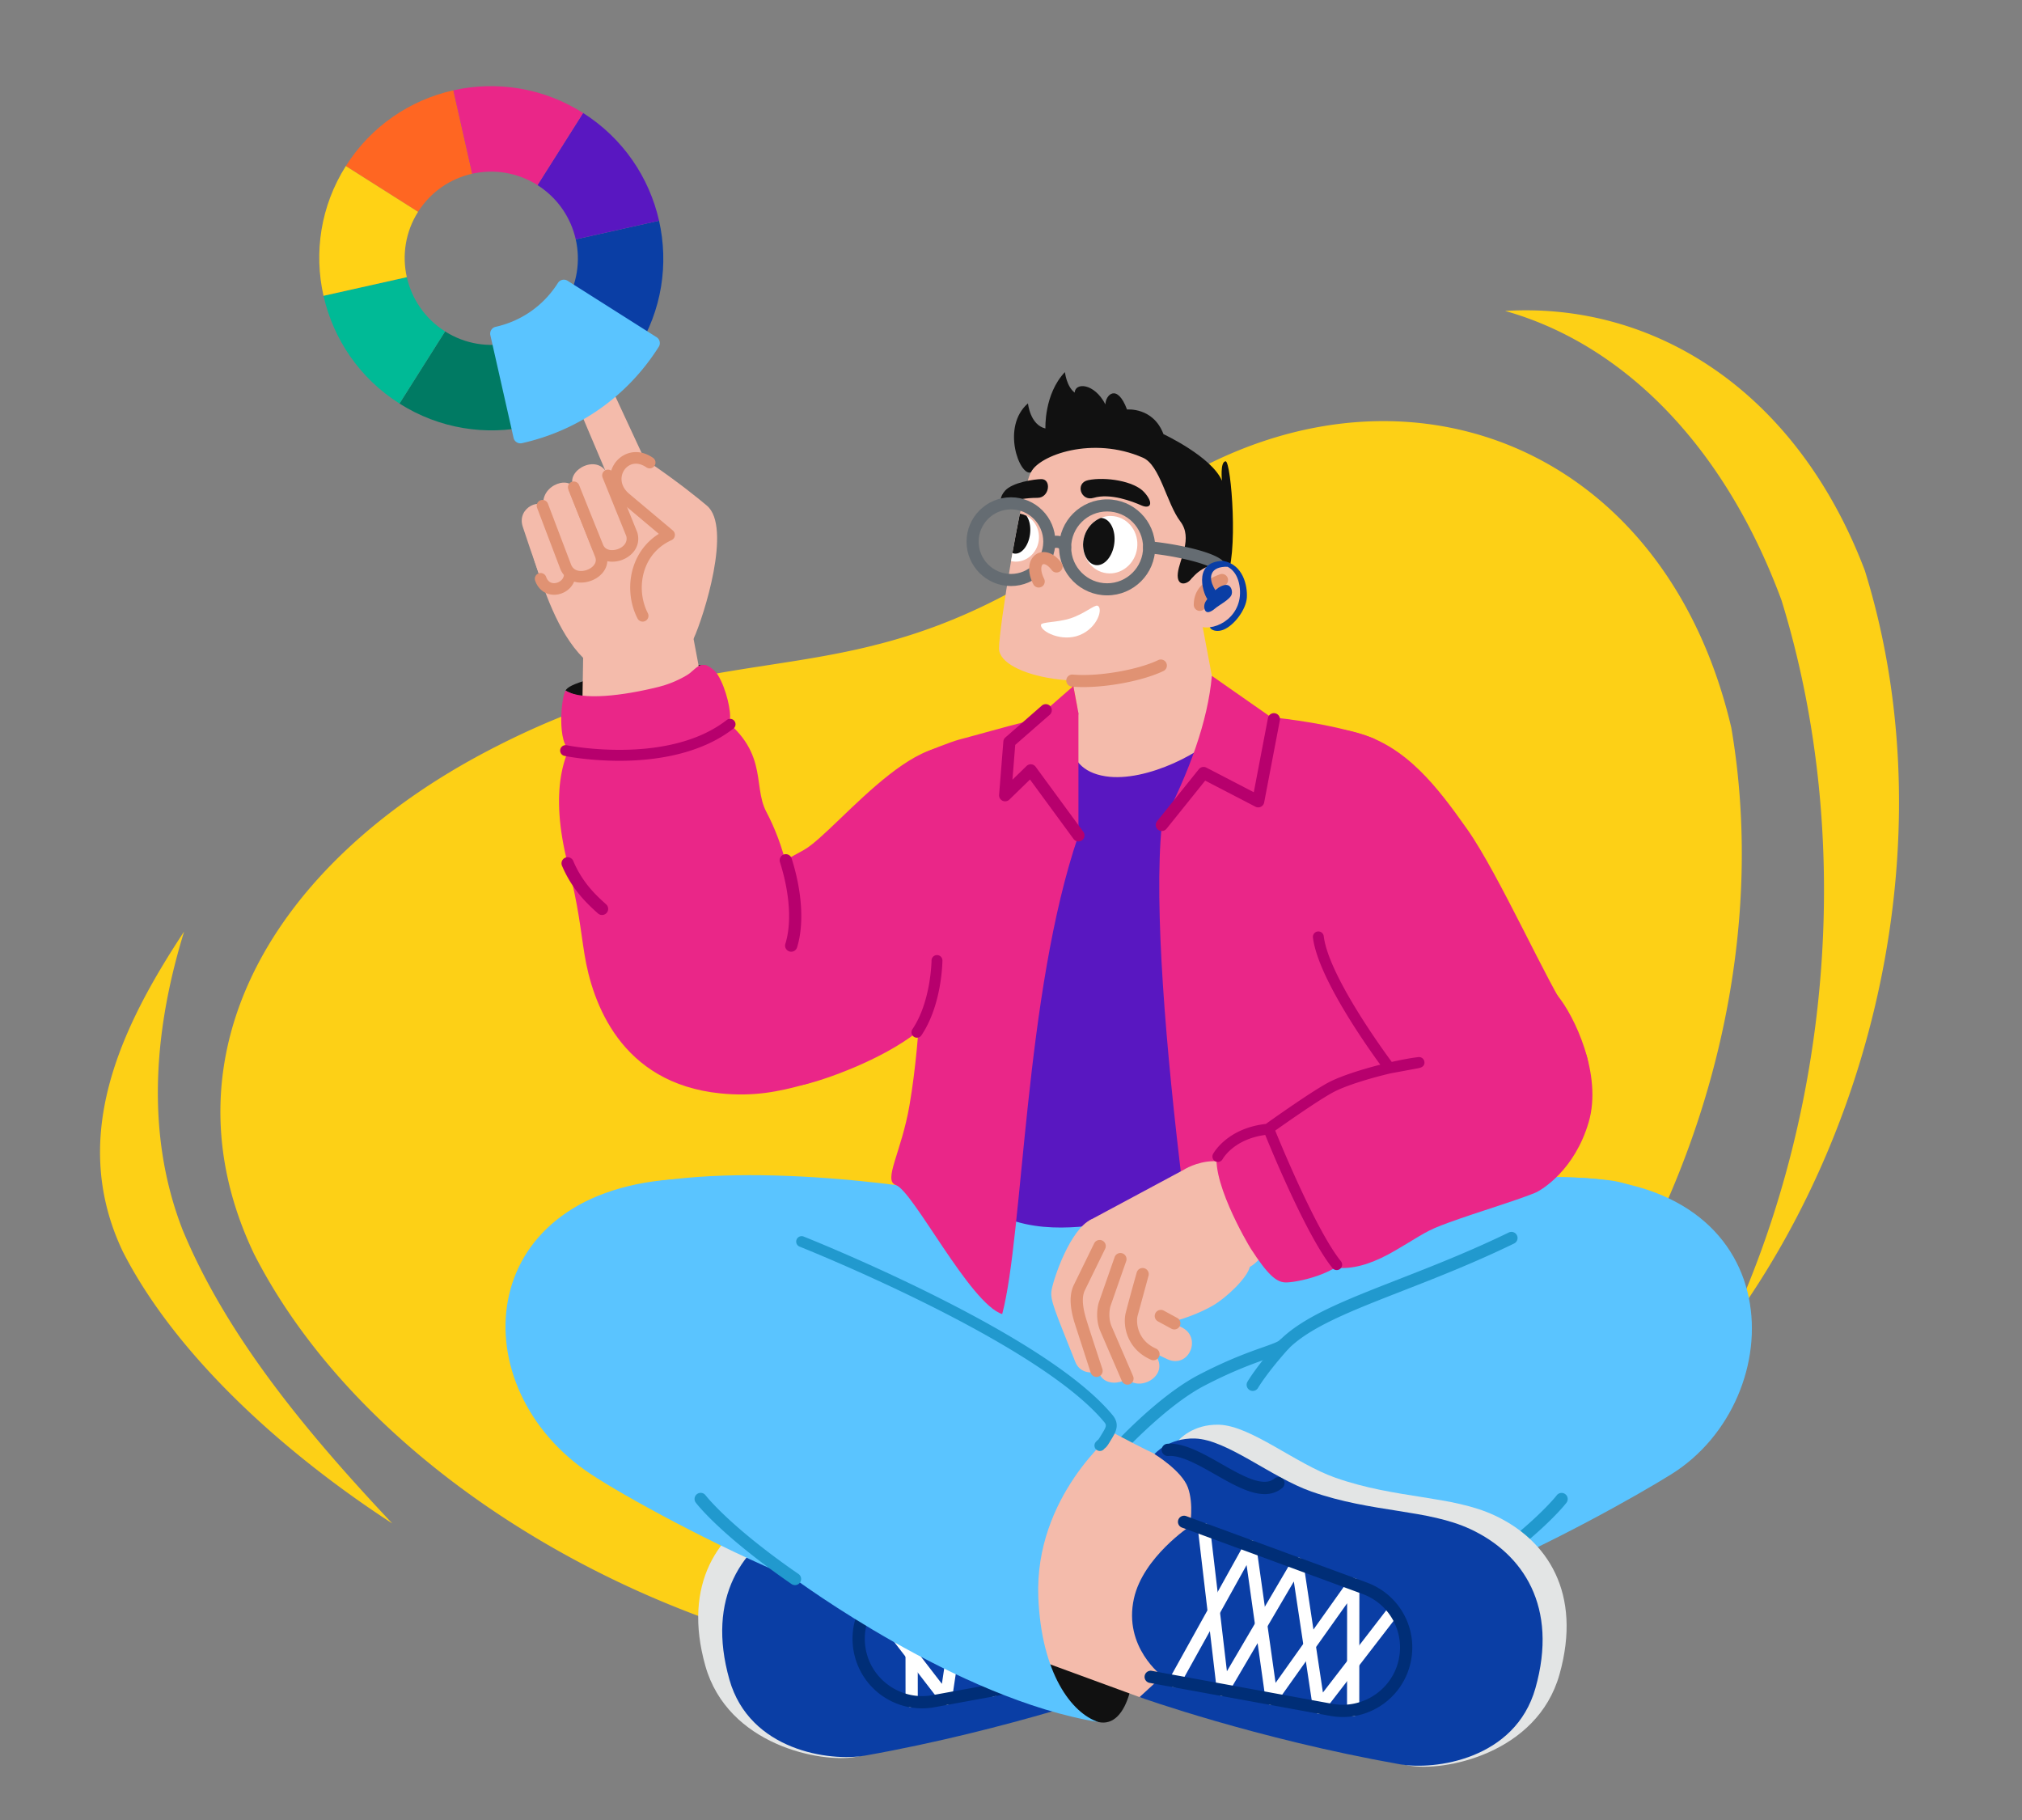 <svg xmlns="http://www.w3.org/2000/svg" width="3000" height="2700" xmlns:v="https://vecta.io/nano"><rect width="100%" height="100%" fill="#808080" stroke="none"/><style><![CDATA[.B{fill:#f4bbab}.C{fill:#111}.D{fill:#e09273}.E{fill:#ea2688}.F{fill:#5ac4ff}.G{fill:#0a3ea5}.H{fill:#b7006d}.I{fill:#002e77}.J{fill:#2199ce}]]></style><g transform="matrix(1.898 -.278 .28 1.911 9.646 786.947)"><svg width="1424.582" height="988.814"><path d="M458.473 927.376l16.9 7.46c145.81 62.22 306.77 76.54 432.91 11.61 20.76-8.82 40.97-18.94 60.59-30.24l7.28-4.24c9.41-5.59 18.68-11.46 27.8-17.59.02-.02.03-.03.05-.04a599.173 599.173 0 0 0 31.42-22.59c.01-.01.02-.02.03-.02 33.26-25.52 64.16-54.52 92.22-86.24 108.05-122.14 173.96-284.55 170.18-443.59-20.43-238.26-235.72-342.05-438.9-228.55l-6.88 3.79-1.11.61a805.725 805.725 0 0 1-28.33 14.69c-22.36 10.99-43.12 19.75-62.63 26.73-7.74 2.78-15.29 5.28-22.67 7.52a444.06 444.06 0 0 1-21.39 5.94c-20.85 5.26-40.38 8.56-59.19 10.65l-10.46 1.06c-11.71 1.06-23.17 1.69-34.53 2.08-35.14 1.22-69.33.15-106.91 2.29-45.82 2.6-96.7 9.97-160.51 32.09-178.74 61.95-285.97 195.78-236.03 356.54 29.46 86.42 90.6 167.71 169.04 234.82 53.69 45.96 115.48 85.27 180.77 115.07zm773.124-133.351c100.258-154.256 148.165-356.142 118.972-543.311C1323.411 123.153 1255.375 37.105 1171.434 0c114.991 9.632 214.101 93.023 246.222 237.319 31.149 196.322-44.847 412.426-186.059 556.706zm-1047.718 3.566C108.149 731.427 36.95 645.427 8.2 561.091c-28.86-92.906 23.161-170.266 82.761-236.5-31.115 64.836-53.53 144.86-34.58 226.651 22.34 87.885 74.998 171.656 127.498 246.35z" fill="#fdd016"/></svg></g><g transform="matrix(1.614 0 0 1.612 750 552)"><svg width="1145.767" height="1283.487"><clipPath id="A"><path d="M475.502 117.969c-3.95 17.533-8.336 41.188-12.136 63.985-5.522 33.125 41.624 6.474 47.222-17.604 8.639-37.152-32.251-58.972-35.086-46.381z"/></clipPath><clipPath id="B"><ellipse cx="469.556" cy="152.354" rx="22.223" ry="20.954" transform="matrix(.127 -.992 .992 .127 258.656 598.69)"/></clipPath><clipPath id="C"><ellipse cx="556.04" cy="158.979" rx="26.445" ry="24.936" transform="matrix(.127 -.992 .992 .127 327.557 690.252)"/></clipPath><path d="M55.256 293.185c4.016-12.681 114.396-29.345 130.585-22.017-75.372 53.877-130.585 22.017-130.585 22.017z" class="C"/><path d="M490.583 784.828l276.385-33.313c50.122-5.95 179.181-16.372 247.991-7.701 44.202 5.57 72.93 42.643 86.697 93.957 17.911 66.759.313 162.704-127.1 181.1-172.762 24.943-348.896 50.667-501.813 64.208-110.694 9.801-171.426-273.17 17.84-298.251z" class="F"/><path d="M560.397 993.797c17.477-8.24 78.768-21.262 141.02 116.922 26.79 59.467 15.373 108.279-6.203 114.522-2.907.841-7.441.987-10.608.1-26.163-7.328-38.67-27.28-84.203-98.457-54.444-85.107-50.156-128.301-40.005-133.086h-.001z" class="C"/><path d="M659.699 784.828c-80.896-11.899-242.329-28.262-276.385-33.313-104.246-15.459-273.409-25.675-332.62 27.111-82.49 73.538-22.201 206.41 125.032 240.245 146.649 33.701 374.984 61.389 468.795 56.698 168.962-8.448 162.236-269.111 15.178-290.741z" class="F"/><path d="M455.071 850.705a5.628 5.628 0 0 1-5.005-3.047c-13.532-26.199-36.698-55.085-36.93-55.374a5.629 5.629 0 0 1 8.767-7.06c.977 1.213 24.102 30.043 38.164 57.268a5.628 5.628 0 0 1-4.997 8.212h.001z" fill="#005141"/><path d="M821.617 1061.635c9.962 88.106-87.189 104.914-129.127 116.191-26.392 7.097-48.77 15.967-117.349 35.656-37.607 10.797-122.251-25.318-126.813-89.052-5.219-72.923 51.37-122.403 112.312-133.309l154.755-27.698c.723-.167 93.801-11.634 106.22 98.214h.001z" fill="#a85f36"/><path d="M553.668 1201.38l-27.045-21.902s36.148-26.577 26.111-71.595c-8.454-37.918-51.455-66.391-51.455-66.391s-3.755-20.182 1.877-35.67 30.695-30.727 30.695-30.727-12.737-15.101-37.266-14.328c-29.389.926-70.154 35.881-107.009 48.811-56.185 19.713-106.668 16.086-146.433 34.731-48.049 22.528-80.573 71.141-59.447 146.277 20.593 73.239 106.761 89.989 139.109 83.722 54.594-10.578 230.862-72.928 230.862-72.928h-.001z" fill="#e3e5e5"/><path d="M577.439 1208.885l-28.686-16.714s36.148-26.577 26.111-71.595c-8.454-37.918-51.455-66.391-51.455-66.391s-3.755-20.182 1.877-35.67 30.695-30.727 30.695-30.727-12.737-15.101-37.266-14.328c-29.389.926-70.154 35.881-107.009 48.811-56.185 19.713-106.668 16.086-146.433 34.731-48.049 22.528-80.723 71.183-59.447 146.277 18.56 65.507 92.419 75.685 124.861 69.925 132.157-23.462 246.752-64.32 246.752-64.32h-.001z" class="G"/><path d="M452.395 1029.22c-5.866 0-11.329-1.656-16.188-5.689a5.629 5.629 0 0 1 7.189-8.661c10.263 8.519 29.838-2.644 48.77-13.438 16.971-9.676 34.517-19.682 49.715-18.538a5.627 5.627 0 1 1-.846 11.223c-11.765-.887-27.792 8.254-43.294 17.092-15.606 8.899-31.586 18.009-45.346 18.009z" fill="#c83400"/><g fill="#fff"><path d="M404.756 1226.726a5.624 5.624 0 0 1-4.459-2.196l-68.434-88.91a5.627 5.627 0 1 1 8.918-6.864l60.374 78.439 17.981-119.569a5.63 5.63 0 0 1 4.499-4.689 5.625 5.625 0 0 1 5.92 2.678l59.854 102.021 15.405-131.378a5.627 5.627 0 0 1 11.179 1.31l-17.359 148.04a5.625 5.625 0 0 1-4.434 4.852 5.626 5.626 0 0 1-6.01-2.66l-60.291-102.765-17.579 116.899a5.628 5.628 0 0 1-5.564 4.791z"/><path d="M373.375 1228.979a5.628 5.628 0 0 1-5.628-5.622l-.11-115.953a5.63 5.63 0 0 1 10.218-3.262l66.826 94.2 17.836-126.635c.338-2.395 2.168-4.307 4.547-4.749s4.773.688 5.946 2.803l69.042 124.403a5.627 5.627 0 1 1-9.841 5.461l-60.891-109.716-17.467 124.017a5.627 5.627 0 0 1-10.163 2.471l-64.781-91.316.093 98.266a5.627 5.627 0 0 1-5.622 5.633h-.006.001z"/></g><path d="M382.863 1229.762c-12.007 0-23.813-3.391-34.121-9.92a63.687 63.687 0 0 1-27.53-37.492c-8.554-32.077 8.489-64.913 39.642-76.382l166.065-61.132a5.628 5.628 0 0 1 3.888 10.562l-166.065 61.132c-25.662 9.447-39.701 36.496-32.655 62.919 6.197 23.239 27.579 39.038 50.943 39.041 3.092 0 6.214-.276 9.345-.849l166.138-30.379a5.628 5.628 0 0 1 2.024 11.072l-166.138 30.379a64.122 64.122 0 0 1-11.539 1.049h.002z" class="I"/><path d="M971.475 741.078c-23.667 0-41.095 11.948-46.756 25.433-7.981 19.008 0 30.381 0 30.381-92.616 45.057-174.108 63.286-208.804 97.831-6.4 6.373-30.247 9.178-76.176 33.166-37.624 19.65-79.342 65.908-79.342 65.908s18.52-1.666 44.128 15.114c12.993 8.514 30.189 26.175 46.358 46.843 45.526 58.198 69.133 161.388 44.332 169.488 124.942-36.822 188.939-114.522 188.939-114.522 73.93-30.456 156.43-76.955 187.663-96.485 110.567-69.141 112.456-273.156-100.341-273.156h-.001z" class="F"/><g class="J"><path d="M884.159 1116.348a5.629 5.629 0 0 1-3.203-10.259c63.585-43.91 85.195-72.126 85.405-72.406a5.628 5.628 0 0 1 8.99 6.772c-.906 1.202-22.928 29.96-87.999 74.896a5.601 5.601 0 0 1-3.193.997h.001zm-274.821-97.716c-1.53 0-3.054-.62-4.165-1.84-14.473-15.91-44.703-17.358-45.007-17.37-2.179-.091-4.112-1.434-4.956-3.444s-.454-4.328 1.007-5.947c1.731-1.919 42.834-47.238 80.915-67.127 26.92-14.059 46.321-20.927 59.16-25.471 7.738-2.74 13.851-4.903 15.652-6.695 21.865-21.77 60.174-36.746 108.675-55.705 30.642-11.979 65.373-25.555 101.638-43.198a5.627 5.627 0 1 1 4.923 10.121c-36.67 17.84-71.624 31.504-102.464 43.56-47.281 18.484-84.626 33.082-104.831 53.199-3.596 3.58-9.709 5.745-19.838 9.33-12.54 4.439-31.49 11.146-57.704 24.837-26.947 14.074-56.547 42.686-70.157 56.656 11.797 2.054 29.91 7.152 41.312 19.683a5.627 5.627 0 0 1-4.161 9.415v-.002z"/><path d="M686.915 937.629a5.625 5.625 0 0 1-4.868-8.439c.343-.594 8.649-14.827 29.683-38.229a5.626 5.626 0 1 1 8.37 7.524c-20.138 22.406-28.231 36.203-28.31 36.34a5.628 5.628 0 0 1-4.876 2.805z"/></g><path d="M551.125 967.73l24.878 168.58c8.442 62.913-3.889 112.073-30.927 106.046-39.186-8.733-90.638-81.134-69.048-163.971 27.169-104.246 75.097-110.655 75.097-110.655h-.001z" class="C"/><path d="M598.911 1209.353l27.045-21.902s-36.148-26.577-26.111-71.595c8.454-37.918 51.455-66.391 51.455-66.391s3.755-20.182-1.877-35.67-30.695-30.727-30.695-30.727 12.737-15.101 37.266-14.328c29.389.926 70.154 35.881 107.009 48.811 56.185 19.713 106.668 16.086 146.433 34.731 48.049 22.528 80.573 71.141 59.447 146.277-20.593 73.239-106.761 89.989-139.109 83.722-54.594-10.578-230.862-72.928-230.862-72.928h.001z" fill="#e3e5e5"/><path d="M709.084 1138.191c26.052-88.229-70.185-122.906-111.003-141.984-25.688-12.006-46.955-25.101-113.479-57.574-36.48-17.807-129.473 3.844-145.616 68.143-18.47 73.57 30.436 134.322 90.739 156.446l153.133 56.183c.709.3 93.745 28.787 126.226-81.214z" class="B"/><path d="M582.857 1219.405l20.97-19.261s-36.148-26.577-26.111-71.595c8.454-37.918 51.455-66.391 51.455-66.391s3.755-20.182-1.877-35.67-30.695-30.727-30.695-30.727 12.737-15.101 37.266-14.328c29.389.926 70.154 35.881 107.009 48.811 56.185 19.713 106.668 16.086 146.433 34.731 48.049 22.528 80.723 71.183 59.447 146.277-18.56 65.507-92.419 75.685-124.861 69.925-132.157-23.462-239.036-61.772-239.036-61.772h.001z" class="G"/><path d="M697.887 1032.596c-13.761.001-29.739-9.11-45.346-18.009-15.502-8.839-31.534-17.978-43.294-17.092a5.623 5.623 0 0 1-6.035-5.189 5.626 5.626 0 0 1 5.189-6.034c15.194-1.146 32.743 8.861 49.715 18.538 18.932 10.794 38.508 21.956 48.77 13.438a5.628 5.628 0 1 1 7.189 8.661c-4.858 4.033-10.322 5.689-16.188 5.689z" class="I"/><g fill="#fff"><path d="M747.825 1234.699a5.628 5.628 0 0 1-5.564-4.791l-17.579-116.899-60.291 102.765a5.629 5.629 0 0 1-10.444-2.192l-17.359-148.04a5.628 5.628 0 0 1 11.178-1.31l15.405 131.378 59.854-102.021a5.629 5.629 0 0 1 10.419 2.011l17.981 119.569 60.374-78.439a5.628 5.628 0 1 1 8.918 6.864l-68.434 88.91a5.631 5.631 0 0 1-4.459 2.196z"/><path d="M779.205 1236.951h-.006a5.627 5.627 0 0 1-5.622-5.633l.093-98.266-64.781 91.316a5.63 5.63 0 0 1-10.163-2.471l-17.467-124.017-60.891 109.716a5.627 5.627 0 1 1-9.841-5.461l69.042-124.403a5.628 5.628 0 0 1 10.493 1.946l17.836 126.635 66.827-94.2a5.63 5.63 0 0 1 10.218 3.262l-.11 115.953a5.627 5.627 0 0 1-5.628 5.622z"/></g><path d="M769.717 1237.733c-3.84 0-7.7-.347-11.539-1.049l-166.138-30.379a5.628 5.628 0 0 1 2.024-11.072l166.138 30.379c26.79 4.898 53.272-11.877 60.289-38.192 7.046-26.422-6.993-53.472-32.655-62.919l-166.065-61.132a5.628 5.628 0 0 1 3.888-10.562l166.065 61.132c31.154 11.468 48.196 44.305 39.642 76.382a63.682 63.682 0 0 1-27.53 37.492c-10.307 6.529-22.115 9.919-34.121 9.92z" class="I"/><path d="M152.694 742.986c38.899-2.982 68.208 37.962 129.466 61.258 111.011 42.216 155.956 59.394 227.309 92.043 16.778 8.66 49.576 80.063 49.576 80.063s-73.001 58.338-69.246 151.268c2.817 69.728 30.476 106.641 55.278 114.739-129.538-20.888-278.948-131.638-278.948-131.638-73.93-30.456-156.94-76.16-187.663-96.485C-40.477 935.545-30.7 757.045 152.694 742.986z" class="F"/><path d="M266.123 1116.348a5.603 5.603 0 0 1-3.193-.997c-65.071-44.935-87.093-73.694-87.999-74.896a5.627 5.627 0 1 1 8.99-6.772c.208.275 22.106 28.695 85.405 72.406a5.629 5.629 0 0 1-3.203 10.259h.001z" class="J"/><g class="B"><path d="M143.083 388.458c55.03-8.695 44.851-63.088 44.851-63.088l-17.446-92.523s6.927-45.267-9.483-81.668c-25.396-56.335-145.849-12.07-134.657 21.702 8.762 26.438 21.289 66.324 45.016 90.109L70.1 340.582s.703 59.297 72.981 47.876h.001z"/><path d="M149.42 126.779L95.185 9.898c-8.074-17.475-40.632-7.1-31.44 14.615l49.134 116.065 36.539-13.798h.001zm-91.29 53.96l-19.383-53.677c-4.655-12.907-28.749-2.83-22.908 15.15 4.818 14.831 7.8 23.263 16.435 47.956 6.281 17.958 32.167 7.635 25.855-9.429z"/></g><path d="M44.668 204.913c-1.131 0-2.261-.1-3.378-.304-6.528-1.196-11.649-5.818-14.049-12.679a5.334 5.334 0 0 1 10.069-3.521c1.147 3.281 3.134 5.201 5.902 5.709 3.067.562 6.671-.787 8.766-3.279 1.33-1.584 2.611-4.3 1.15-8.247a5.333 5.333 0 1 1 10.004-3.7c2.49 6.731 1.4 13.586-2.988 18.81-3.839 4.569-9.654 7.214-15.476 7.214v-.002z" class="D"/><path d="M87.389 168.183L63.37 107.598c-5.394-13.779-35.013-1.747-27.369 19.371l19.16 51.748c7.07 19.021 39.015 7.021 32.228-10.534z" class="B"/><path d="M69.442 193.716c-1.27 0-2.531-.099-3.769-.303-7.271-1.199-12.925-5.878-15.511-12.838l-21.15-55.741a5.334 5.334 0 0 1 9.954-3.832l21.194 55.857c1.27 3.417 3.709 5.447 7.248 6.03 4.833.797 10.735-1.382 13.732-5.067 1.942-2.387 2.358-4.912 1.274-7.716l-12.887-32.551-11.124-28.014a5.334 5.334 0 0 1 9.934-3.889l11.096 27.944 12.931 32.662c2.442 6.317 1.368 12.983-2.947 18.29-4.616 5.677-12.434 9.165-19.974 9.165h-.001z" class="D"/><path d="M94.202 95.1c-8.188-21.063-37.921-5.62-32.194 9.044l22.736 56.686c6.505 16.211 36.258 6.888 31.402-11.467L94.202 95.101z" class="B"/><path d="M98.156 174.482c-7.615 0-15.091-3.516-18.362-11.667a10392.32 10392.32 0 0 0-12.943-32.12l-9.088-22.761a5.334 5.334 0 0 1 9.934-3.888l9.043 22.647 12.954 32.148c2.396 5.973 9.412 5.453 13.179 4.204 4.751-1.575 9.691-5.658 8.193-12.02L89.233 97.03a5.333 5.333 0 1 1 9.942-3.864l21.911 54.181a5.2 5.2 0 0 1 .217.649c3.372 12.746-5.45 21.984-15.073 25.174a25.772 25.772 0 0 1-8.072 1.31h-.001z" class="D"/><path d="M172.866 245.456c9.319-20.273 35.544-102.792 12.304-122.516-8.131-6.901-25.982-21.38-52.621-39.655-22.738-15.599-43.692 14.661-22.351 32.74l40.185 33.803c-30.768 13.975-36.882 49.939-24.291 74.47 15.948 31.076 46.774 21.158 46.774 21.158z" class="B"/><path d="M126.096 229.633a5.336 5.336 0 0 1-4.75-2.899c-7.587-14.784-8.831-33.045-3.327-48.846 4.292-12.322 12.142-22.226 22.917-29.021l-34.186-28.773c-13.513-11.446-13.032-27.327-5.571-37.099 6.683-8.754 20.295-13.774 34.386-4.108a5.333 5.333 0 0 1-6.034 8.796c-8.966-6.151-16.31-2.884-19.874 1.785-4.267 5.589-4.84 15.01 3.987 22.487l40.164 33.785a5.331 5.331 0 0 1-1.22 8.943c-14.916 6.775-21.554 18.265-24.496 26.713-4.563 13.1-3.538 28.229 2.744 40.468a5.333 5.333 0 0 1-4.741 7.77h.001z" class="D"/><g class="E"><path d="M439.785 362.772c-43.492-64.142-133.983 59.453-165.576 77.056l-52.379 28.827c-70.115 42.457-20.088 203.964 53.246 186.932 18.779-4.361 70.477-22.48 103.135-48.026 50.962-39.862 54.858-105.074 31.64-139.316l29.935-105.473z"/><path d="M262.638 527.804c6.375-50.761-8.087-95.081-22.841-123.057-13.622-25.83 4.381-58.733-51.696-94.404-36.095-22.96-98.909-2.139-114.916 14.408-21.263 21.98-32.59 61.834-16.107 127.27 10.433 41.413 11.616 59.676 15.602 84.186 7.09 43.586 32.919 118.308 124.876 127.601 30.653 3.098 53.294-1.519 77.518-8.22 61.201-16.928-20.106-66.721-12.437-127.784z"/></g><path d="M262.641 533.433a5.628 5.628 0 0 1-5.376-7.298c5.918-19.064 4.109-46.45-4.961-75.133a5.628 5.628 0 1 1 10.732-3.394c9.747 30.821 11.562 60.659 4.979 81.864a5.63 5.63 0 0 1-5.373 3.961zm-173.899-33.8a5.6 5.6 0 0 1-3.773-1.454l-.334-.303c-8.661-7.832-23.156-20.938-32.741-43.668a5.628 5.628 0 0 1 10.37-4.374c8.615 20.43 21.436 32.022 29.919 39.693l.335.304a5.627 5.627 0 0 1-3.778 9.802z" class="H"/><path d="M566.318 181.237c34.432-6.467 67.587 16.203 74.053 50.635l18.312 97.502c6.467 34.432-16.203 67.587-50.635 74.053s-67.587-16.203-74.053-50.635l-18.312-97.502c-6.467-34.432 16.203-67.587 50.635-74.053z" class="B"/><path d="M526.685 313.877c-22.351 2.146-107.126 33.556-110.045 54.92s-30.268 349.918 10.6 388.84 96.943 29.404 124.249 26.436c24.071 12.827 80.713 14.815 123.339 2.177 0 0 111.329-1.859 118.947-25.985 17.528-55.521-12.304-140.875-17.105-250.597-2.427-55.48-10.704-151.711-34.057-169.27s-83.93-11.019-83.93-11.019l-131.999-15.502z" fill="#5917c1"/><path d="M525.59 308.042c-6.564 13.606-17.915 57.011 25.9 63.923 38.09 6.01 93.287-23.747 107.194-42.586-14.252-21.336-133.094-21.336-133.094-21.336zM482.956 92.253c-8.861 16.307-29.506 144.582-29.302 162.219.293 25.128 83.723 43.694 148.819 15.574 37.207-16.072 59.412-101.52 39.224-153.434-25.061-64.442-133.679-70.481-158.741-24.36z" class="B"/><path d="M631.431 189.22c-4.889 7.042-14.796 8.457-13.38-4.281s14.031-32.022 2.326-47.435c-12.705-16.728-18.562-51.765-34.407-58.717-46.234-20.286-95.3-2.359-103.014 13.465-10.213 3.991-27.669-41.772-2.665-63.473 0 0 1.888 19.815 16.041 23.117 0 0-1.415-31.61 17.927-51.896 0 0 1.415 13.21 8.964 18.872.472-9.436 17.927-8.964 28.267 10.851 0-8.491 10.669-19.907 19.855 4.718 0 0 24.078-2.384 33.496 22.646 0 0 44.347 20.758 53.783 42.932 0 0-1.888-17.456 3.302-17.927s12.267 89.167 0 108.51-30.495-1.38-30.495-1.38z" class="C"/><path d="M659.785 173.768v9.956s13.272 11.064 11.617 31.489c0 0-9.648 10.739-19.524 14.22s-2.172 11.652 7.907 7.737 21.026-18.714 21.707-29.607-3.404-30.444-21.707-33.795z" class="G"/><path d="M489.009 115.725c11.202 0 13.093-17.413 3.463-17.242-6.053.107-26.413 2.88-33.343 10.778-4.494 5.121-6.256 12.041 2.435 10.158s16.701-3.693 27.444-3.693h.001z" class="C"/><g fill="#656c72"><path d="M553.052 205.479c-24.355 0-44.169-19.814-44.169-44.168s19.814-44.169 44.169-44.169 44.168 19.814 44.168 44.169-19.814 44.168-44.168 44.168zm0-77.214c-18.222 0-33.046 14.824-33.046 33.046s14.824 33.045 33.046 33.045 33.045-14.824 33.045-33.045-14.824-33.046-33.045-33.046zm-88.404 68.63c-22.514 0-40.831-18.316-40.831-40.831s18.316-40.831 40.831-40.831 40.831 18.316 40.831 40.831-18.316 40.831-40.831 40.831zm0-70.539c-16.381 0-29.708 13.327-29.708 29.708s13.327 29.708 29.708 29.708 29.708-13.327 29.708-29.708-13.327-29.708-29.708-29.708z"/><path d="M514.439 166.872a5.564 5.564 0 0 1-5.454-4.496c-.461-.289-1.504-.691-2.781-.641-.893.038-1.61.296-1.92.689a5.562 5.562 0 0 1-8.735-6.887c3.98-5.047 10.822-5.736 15.828-4.181 5.028 1.559 8.328 5.235 8.616 9.59a5.561 5.561 0 0 1-5.554 5.927v-.002zm-5.544-5.196v.003zm145.936 21.006a5.54 5.54 0 0 1-3.398-1.161c-7.744-5.988-39.576-13.069-60.204-14.665a5.563 5.563 0 0 1-5.117-5.974 5.56 5.56 0 0 1 5.974-5.116c16.6 1.285 54.277 7.774 66.151 16.955a5.563 5.563 0 0 1-3.407 9.962h.001z"/></g><path d="M626.542 196.261c12.738-23.099 43.404-27.835 48.122 0s-21.23 42.932-36.799 37.742-19.403-23.089-11.322-37.742z" class="B"/><g class="D"><path d="M638.258 219.774a5.562 5.562 0 0 1-5.562-5.562c0-13.014 7.879-22.206 24.085-28.104a5.562 5.562 0 0 1 3.804 10.453c-14.861 5.407-16.766 12.273-16.766 17.651a5.562 5.562 0 0 1-5.562 5.562z"/><path d="M651.338 214.636a5.56 5.56 0 0 1-4.632-2.475l-6.111-9.155a5.563 5.563 0 0 1 9.253-6.176l6.111 9.155a5.563 5.563 0 0 1-4.621 8.651z"/></g><path d="M540.496 115.776c-11.603 3.509-17.256-13.778-4.811-16.349 15.805-3.265 42.24.806 51.498 11.168s5.558 15.705-2.584 12.108-28.56-11.629-44.104-6.927z" class="C"/><path d="M531.206 289.894c-3.754 0-7.33-.147-10.662-.454-3.059-.281-5.309-2.99-5.028-6.049s2.977-5.302 6.049-5.028c22.729 2.096 59.411-4.131 78.492-13.327a5.562 5.562 0 0 1 4.83 10.02c-18.111 8.728-49.491 14.837-73.681 14.837z" class="D"/><g clip-path="url(#A)"><ellipse cx="469.556" cy="152.354" fill="#fff" rx="22.223" ry="20.954" transform="matrix(.127 -.992 .992 .127 258.656 598.69)"/><g clip-path="url(#B)"><ellipse cx="470.434" cy="147.738" rx="19.565" ry="11.979" transform="matrix(.127 -.992 .992 .127 264.001 595.533)" class="C"/></g></g><ellipse cx="556.04" cy="158.979" fill="#fff" rx="26.445" ry="24.936" transform="matrix(.127 -.992 .992 .127 327.557 690.252)"/><g clip-path="url(#C)"><ellipse cx="545.57" cy="156.065" rx="21.855" ry="14.339" transform="matrix(.127 -.992 .992 .127 321.312 677.324)" class="C"/></g><path d="M506.539 178.849c-11.71-15.807-26.036-5.304-16.396 13.861" class="B"/><path d="M490.148 198.271a5.562 5.562 0 0 1-4.973-3.063c-6.886-13.69-3.496-23.804 2.921-27.754 5.782-3.562 15.112-2.445 22.912 8.084a5.562 5.562 0 1 1-8.938 6.622c-3.597-4.855-6.929-5.98-8.142-5.233-1.463.901-2.618 5.723 1.185 13.283a5.562 5.562 0 0 1-4.964 8.062z" class="D"/><g class="E"><path d="M526.685 313.877c-21.419-1.329-71.605 14.303-110.044 24.44-6.26 1.651-31.361 11.182-32.844 13.116-13.526 17.648 13.071 102.164 3.918 150.746-5.747 30.502-4.531 103.648-16.35 172.615-7.403 43.198-24.578 69.265-12.531 73.358 15.892 5.398 68.183 109.305 97.76 118.75 19.561-73.642 20.446-295.602 70.092-440.506v-112.52.001zm129.087 0s88.567 3.027 141.476 23.007c32.801 12.386-7.545 207.848 12.745 286.474 15.178 58.814 17.075 97.706-.709 131.666-38.645-19.233-171.654 118.827-186.858-5.485s-26.575-258.521-19.113-332.751c32.951-35.783 39.487-57.541 52.459-102.91z"/><path d="m526.685 313.877-4.677-24.905-58.803 51.426-3.914 49.061 23.553-22.95 43.842 59.887c-6.332-40.507-6.37-78.032 0-112.52h-.001z"/></g><path d="M526.69 431.959a5.554 5.554 0 0 1-4.492-2.277l-40.06-54.72-18.967 18.481a5.56 5.56 0 0 1-9.425-4.426l3.915-49.061a5.569 5.569 0 0 1 1.882-3.744l33.393-29.204a5.562 5.562 0 1 1 7.324 8.372l-31.691 27.716-2.557 32.049 12.951-12.619a5.554 5.554 0 0 1 4.344-1.559 5.567 5.567 0 0 1 4.024 2.257l43.842 59.887a5.562 5.562 0 0 1-4.482 8.848z" class="H"/><path d="m649.327 279.562 57.031 39.893-14.414 75.586-50.237-26.097-38.395 47.844c25.294-48.92 42.265-95.182 46.014-137.225h.001z" class="E"/><path d="M603.309 422.348a5.562 5.562 0 0 1-4.335-9.043l38.396-47.844a5.564 5.564 0 0 1 6.901-1.455l43.609 22.655 13.015-68.249a5.56 5.56 0 1 1 10.926 2.084l-14.414 75.586a5.56 5.56 0 0 1-8.026 3.893l-46.19-23.995-35.541 44.287a5.552 5.552 0 0 1-4.34 2.081h-.002z" class="H"/><path d="M546.403 992.895a5 5 0 0 1-3.815-8.229c.918-1.086 1.563-1.622 2.146-2.079l.171-.137c.081-.077.57-.607 2.25-3.423l1.186-1.958c4.173-6.847 4.375-7.964 1.965-10.873-61.479-74.205-277.743-160.487-279.92-161.35a5.001 5.001 0 0 1-2.807-6.49 5.003 5.003 0 0 1 6.49-2.807c.55.218 55.646 22.126 117.725 53.059 83.713 41.713 139.635 79.129 166.213 111.209 7.236 8.734 2.793 16.024-1.127 22.456l-1.138 1.879c-2.537 4.253-3.463 5.226-4.838 6.304-.244.192-.346.271-.681.667a4.984 4.984 0 0 1-3.82 1.771z" class="J"/><path d="M976.476 588.83c-16.276-21.497-63.25-126.808-92.343-168.019-27.333-38.718-55.911-76.68-101.671-89.018-120.022-32.362-22.567 150.566-25.672 244.336-1.09 32.918 8.681 65.295 27.091 92.606 8.054 11.948 15.514 21.789 19.547 26.203 72.044 78.849 236.44-10.635 181.155-83.653z" class="E"/><g class="B"><path d="M702.312 764.555c12.371 24.535-5.324 52.126-18.093 58.932-2.349 10.061-21.28 28.208-33.856 35.531-10.235 5.959-25.163 11.845-34.739 14.115-51.014 12.093-98.026-82.089-77.072-93.382l84.592-45.447s47.927-31.704 79.166 30.251h.001z"/><path d="M538.553 779.751c-19.437 9.005-34.562 53.796-36.582 65.171-1.599 9.004 3.181 18.897 21.824 66.02 7.373 18.636 38.569 8.098 30.659-12.772l-16.095-42.466 28.212-55.508-28.016-20.447h-.001z"/><path d="M556.849 795.844s-26.602 47.004-28.088 54.333 1.496 15.528 16.696 70.134c4.799 17.239 36.578 9.952 31.698-9.324l-13.183-52.078 25.698-48.465-32.822-14.602h.001z"/><path d="M567.768 809.82s-18.708 48.411-19.281 56.542 5.368 19.175 20.996 56.131c7.459 17.638 38.029 4.849 30.376-13.654l-16.687-40.345 16.512-43.862-31.915-14.81h-.001z"/><path d="M591.411 841.342s3.064-5.77-11.915 23.672c-6.304 12.39-.165 29.619 8.481 33.709 26.863 12.705-5.557-2.628 20.247 9.609 19.73 9.357 32.509-19.691 13.429-29.198a104.445 104.445 0 0 1-6.832-3.718l12.149-15.193-35.559-18.883z"/></g><path d="M595.645 909.394a5.602 5.602 0 0 1-2.247-.471c-22.452-9.792-26.158-31.737-23.219-43.268 4.016-15.761 10.062-36.953 10.123-37.164a5.629 5.629 0 0 1 10.823 3.091l-10.039 36.853c-1.709 6.707.152 22.906 16.811 30.172a5.627 5.627 0 0 1-2.253 10.787h-.001zm19.171-28.349a5.62 5.62 0 0 1-2.686-.685l-12.387-6.742a5.625 5.625 0 0 1-2.252-7.633 5.626 5.626 0 0 1 7.633-2.253l12.387 6.742a5.625 5.625 0 0 1 2.252 7.633 5.628 5.628 0 0 1-4.948 2.939zm-71.504 43.707a5.63 5.63 0 0 1-5.344-3.866l-15.072-46.601c-4.4-14.947-4.524-25.851-.388-34.317l18.658-38.195a5.629 5.629 0 0 1 10.114 4.941l-18.658 38.195c-2.826 5.786-2.486 14.111 1.072 26.198 2.427 8.242 14.838 45.875 14.963 46.253a5.628 5.628 0 0 1-5.345 7.393h.002zm28.442 7.108a5.632 5.632 0 0 1-5.171-3.4l-19.877-46.081c-4.502-10.824-2.662-22.327-1.064-26.907l14.333-41.071a5.628 5.628 0 0 1 10.626 3.708l-14.333 41.071c-.831 2.382-2.468 10.949.8 18.808l19.849 46.013a5.626 5.626 0 0 1-5.165 7.857h.001z" class="D"/><g class="E"><path d="M945.93 755.549c-20.195 8.036-50.463 16.863-78.249 26.919-22.422 8.115-22.554 10.037-50.292 26.234-33.357 19.478-65.935 25.11-92.284-7.113-3.96-4.842-56.793-69.784-63.124-96.385-1.967-8.268 2.898-16.226 7.713-22.059 17.6-21.323 82.248-64.695 145.765-91.56 30.16-12.756 47.817-21.457 60.975-29.356 42.614-25.585 74.823-7.549 90.72 11.609 15.205 18.322 41.347 72.665 28.588 116.404s-42.724 62.487-49.812 65.308zM180.405 269.536c3.919-.01 3.456-.207 5.795 1.042 3.54 1.891 6.618 4.295 8.964 8.071 7.884 12.689 12.519 34.702 11.045 40.957-1.046 4.439-17.057 14.861-53.625 25.295-33.622 9.593-86.021 7.387-92.272 4.261-13.572-6.786-8.935-51.168-5.057-56.016 15.014 9.383 52.862 4.727 85.823-3.513 15.359-3.84 26.72-11.36 26.72-11.36 3.311-2.013 9.053-8.728 12.607-8.737z"/><path d="M697.652 694.079c-2.271-11.635-39.875 5.577-42.242 19.789-10.485 25.204 27.133 88.833 29.661 92.757 15.781 24.492 23.554 30.673 31.504 31.138 8.641.506 50.903-7.149 62.99-29.685.709-6.161-22.397-15.222-47.686-44.906-21.367-25.079-31.934-57.344-34.228-69.095z"/></g><g class="H"><path d="M104.754 357.725c-28.438 0-49.578-4.315-50.514-4.51a5 5 0 0 1-3.88-5.909 5.006 5.006 0 0 1 5.91-3.883c.927.193 93.32 18.686 147.115-23.244a4.997 4.997 0 0 1 7.017.87 4.998 4.998 0 0 1-.87 7.017c-30.174 23.519-70.872 29.085-99.699 29.612a272.52 272.52 0 0 1-5.079.047zm273.451 254.838a4.999 4.999 0 0 1-4.143-7.792c17.094-25.408 17.58-62.918 17.583-63.294a5 5 0 0 1 4.999-4.961h.04a5 5 0 0 1 4.961 5.039c-.013 1.657-.531 40.92-19.286 68.798a4.995 4.995 0 0 1-4.153 2.21zm276.623 114.339a4.964 4.964 0 0 1-2.378-.606 4.988 4.988 0 0 1-2.02-6.744c.523-.976 13.089-23.646 48.513-27.631 6.949-4.97 43.858-31.214 58.784-38.786 10.694-5.426 28.825-11.271 46.414-15.749-14.344-19.68-57.595-81.499-61.898-117.067a5 5 0 0 1 9.927-1.201c4.245 35.092 52.238 101.779 62.524 115.73 9.153-2.067 17.688-3.638 24.363-4.432 3.088-.374 5.289 1.854 5.646 4.213.267 1.771-.045 4.892-5.13 5.902l-3.112.601-9.345 1.746-13.441 2.476c-19.027 4.482-40.126 10.968-51.425 16.699-15.479 7.854-58.124 38.455-58.553 38.764a5.006 5.006 0 0 1-2.433.916c-30.893 3.01-41.6 21.779-42.04 22.577a5.023 5.023 0 0 1-4.397 2.593z"/><path d="M764.077 826.424a4.99 4.99 0 0 1-3.893-1.858c-25.015-30.974-60.731-119.885-62.24-123.654a5.002 5.002 0 0 1 2.785-6.5 5.002 5.002 0 0 1 6.5 2.785c.363.909 36.663 91.28 60.734 121.086a5 5 0 0 1-3.887 8.141z"/></g><g class="G"><path d="M645.577 209.086c-2.547-1.067-16.169-34.86 14.208-35.318.973-.015 4.16 5.373 3.913 5.365-7.104-.159-12.502 1.837-14.371 6.27-3.431 8.138 5.81 18.721 5.638 19.092-.798 1.906-8.746 4.859-9.388 4.591z"/><path d="M642.548 217.837c-.626-2.448-.079-5.045 1.313-7.154 2.896-4.387 9.263-12.735 16.821-14.618 5.606-1.397 7.949 4.375 6.874 8.43-1.239 4.675-11.623 9.893-15.28 13.057-3.166 2.739-8.308 5.835-9.728.285z"/></g><path d="M544.228 214.999c-2.634-1.015-12.686 7.738-24.999 11.679s-26.891 3.07-27.041 6.092c-.298 6.045 19.286 15.968 35.733 9.22 16.833-6.908 21.576-24.963 16.307-26.991" fill="#fff"/></svg></g><g transform="matrix(-1.65 -1.268 1.266 -1.646 794.243 754.898)"><svg width="256.622" height="245.562"><path d="M128.129 61.224 122.534.51C88.772 3.573 59.456 20.034 39.369 44.165l46.892 39.034c10.114-12.15 24.867-20.433 41.869-21.975z" fill="#007a63"/><path d="M94.283 170.256c-12.167-10.129-20.473-24.897-22.039-41.889l-60.73 5.51c3.112 33.765 19.618 63.089 43.791 83.211l38.978-46.833z" class="G"/><path d="M212.306 28.474C188.134 8.359 156.303-2.554 122.533.51l5.595 60.715c17.008-1.543 33.032 3.954 45.199 14.082l38.978-46.833z" fill="#00ba96"/><path d="m256.096 111.685-60.73 5.51c1.566 16.992-3.909 33.01-14.024 45.161l46.899 39.04c20.093-24.138 30.966-55.947 27.853-89.712z" fill="#f62"/><path d="m145.071 245.053-5.596-60.722c-17.001 1.543-33.024-3.954-45.191-14.075l-38.978 46.833c24.164 20.115 56.003 31.028 89.766 27.964z" fill="#5917c1"/><path d="M256.096 111.685c-3.112-33.765-19.618-63.089-43.79-83.211l-38.978 46.833c12.16 10.129 20.473 24.896 22.039 41.889l60.73-5.51z" fill="#ffd215"/><path d="m228.243 201.397-46.899-39.04c-10.115 12.143-24.867 20.432-41.869 21.975l5.596 60.722c33.769-3.064 63.078-19.525 83.172-43.656z" class="E"/><g class="F"><path d="M97.697 82.652 39.95 34.582C15.204 64.308 1.816 103.48 5.648 145.062l74.788-6.786c-1.929-20.935 4.805-40.66 17.261-55.623z"/><path d="M5.642 150.062a5 5 0 0 1-4.973-4.541C-3.16 103.969 9.426 63.435 36.106 31.383a5 5 0 0 1 7.042-.644l57.748 48.07a5 5 0 0 1 .643 7.041c-12.143 14.586-17.869 33.042-16.126 51.966a4.996 4.996 0 0 1-4.527 5.438L6.098 150.04a5.062 5.062 0 0 1-.458.021zM40.657 41.677c-21.796 28.041-32.486 62.472-30.406 97.946l64.896-5.889a80.33 80.33 0 0 1 15.624-50.342z"/></g></svg></g></svg>
